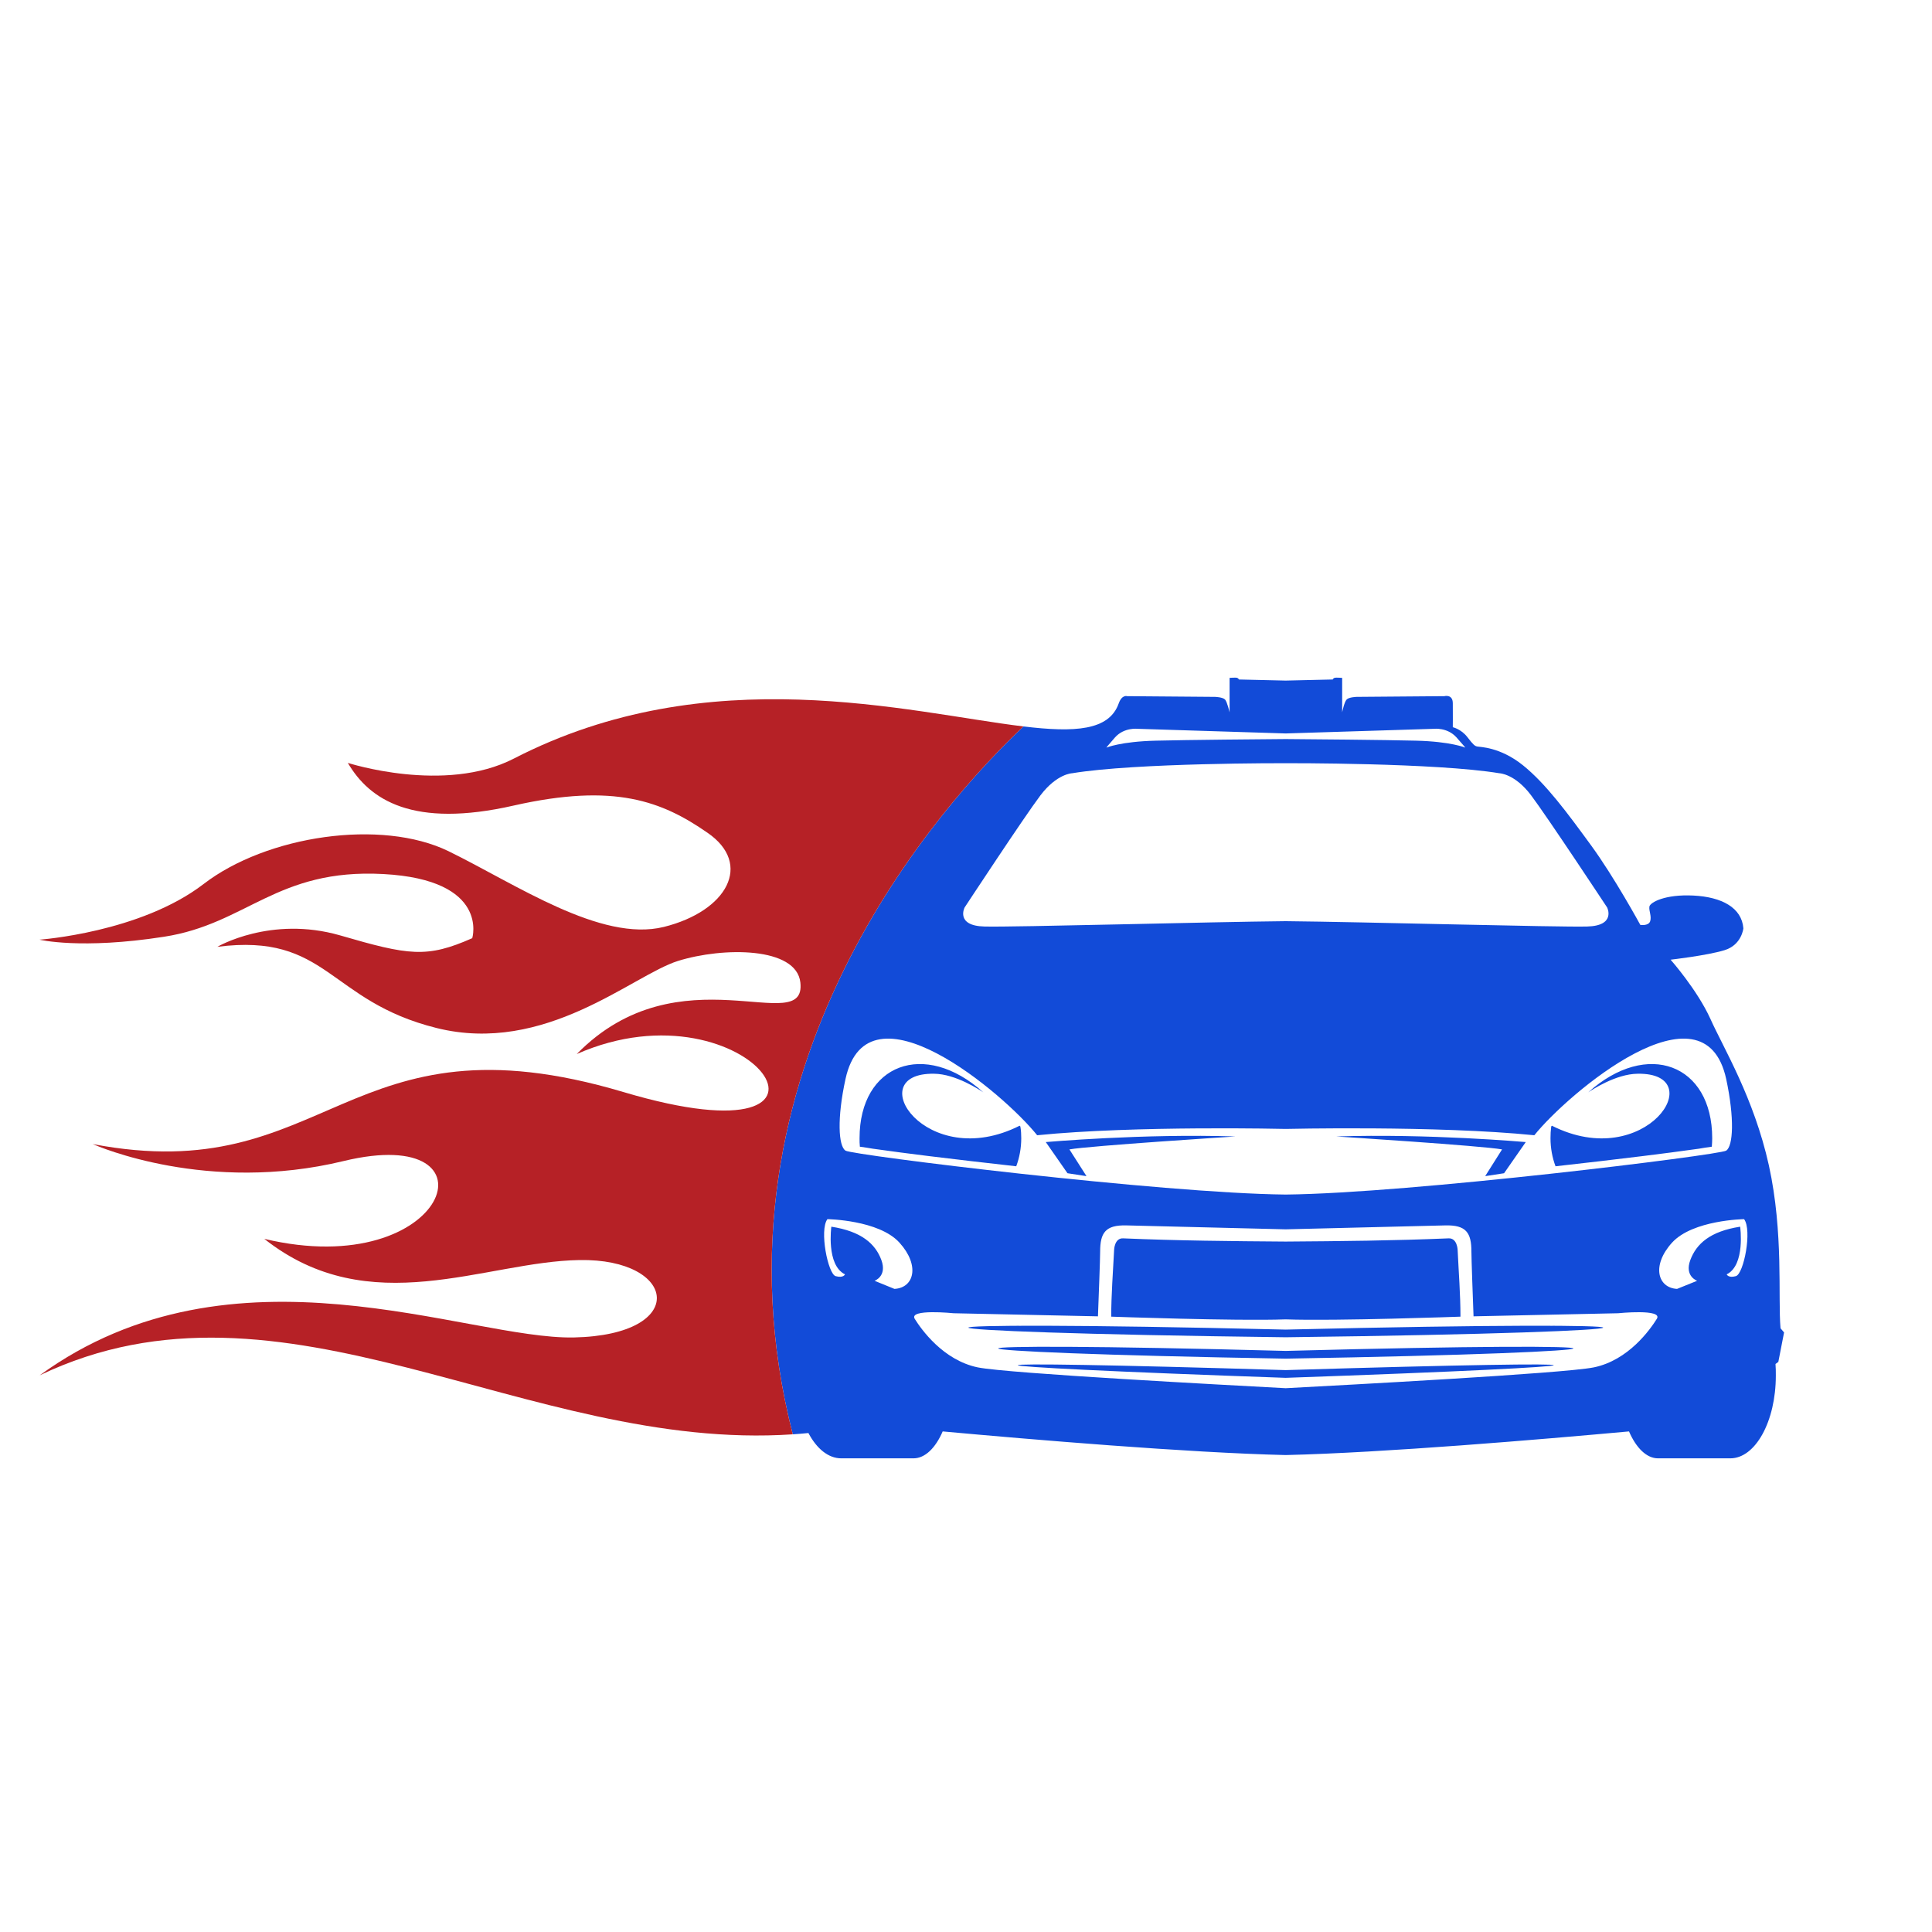 <?xml version="1.0" encoding="UTF-8"?>
<svg id="Layer_4" data-name="Layer 4" xmlns="http://www.w3.org/2000/svg" viewBox="0 0 300 300">
  <defs>
    <style>
      .cls-1 {
        fill: #124bd8;
      }

      .cls-1, .cls-2 {
        fill-rule: evenodd;
        stroke-width: 0px;
      }

      .cls-2 {
        fill: #b62126;
      }
    </style>
  </defs>
  <path class="cls-1" d="m158.44,174.92l-.11-.12c-14.56,7.35-24.78-8.26-13.28-8.07,3.37.03,7.17,2.57,7.64,2.89-9.12-8.22-19.22-4.38-19.22,7.13,0,.42,0,.87.05,1.31.67.08,1.34.2,2.01.31,2.86.41,5.76.78,8.65,1.14,4.54.56,9.08,1.08,13.62,1.59.5-1.34.78-2.82.78-4.35,0-.61-.03-1.22-.14-1.83Zm33.4,1.55c-14.28-.47-29.45.87-29.45.87l3.37,4.84,2.95.45-2.65-4.15c3.07-.56,25.78-2.01,25.78-2.01Zm34.5,17.6s-.06-1.84-1.4-1.78c-8.46.36-16.84.44-25.3.5-8.44-.06-16.82-.14-25.25-.5-1.34-.06-1.39,1.78-1.39,1.78-.17,3.45-.45,6.93-.45,10.38,0,0,19.32.7,27.09.42,7.82.28,27.14-.42,27.14-.42,0-3.45-.28-6.93-.44-10.38Zm-18.85-17.6s22.72,1.45,25.75,2.01l-2.62,4.15,2.93-.45,3.37-4.84s-15.15-1.34-29.43-.87Zm-7.85,33.3c-60.02-1.61-59.02.19,0,1.2,59.07-1.01,60.08-2.81,0-1.2Zm0,2.98c-55.76-1.7-55.15-.73,0,1.2,55.2-1.93,55.79-2.9,0-1.2Zm0-6.29c-66.23-1.59-65.17.39,0,1.19,65.2-.8,66.28-2.78,0-1.19Zm46.98-36.84c.47-.32,4.27-2.86,7.67-2.89,11.49-.19,1.25,15.42-13.31,8.07l-.11.12c-.08.61-.11,1.22-.11,1.83,0,1.53.28,3.01.78,4.35,4.53-.51,9.07-1.03,13.58-1.59,2.9-.36,5.79-.73,8.69-1.14.64-.11,1.33-.23,2-.31.03-.44.06-.89.06-1.31,0-11.51-10.1-15.35-19.25-7.13Zm0,0c.47-.32,4.27-2.86,7.67-2.89,11.49-.19,1.25,15.42-13.31,8.07l-.11.12c-.08.61-.11,1.22-.11,1.83,0,1.53.28,3.01.78,4.35,4.53-.51,9.07-1.03,13.58-1.59,2.9-.36,5.79-.73,8.69-1.14.64-.11,1.33-.23,2-.31.03-.44.06-.89.06-1.31,0-11.51-10.1-15.35-19.25-7.13Zm-39.13,6.85s22.72,1.45,25.75,2.01l-2.62,4.15,2.93-.45,3.37-4.84s-15.15-1.34-29.43-.87Zm-45.1.87l3.37,4.84,2.95.45-2.65-4.15c3.07-.56,25.78-2.01,25.78-2.01-14.28-.47-29.45.87-29.45.87Zm-4.06-2.54c-14.56,7.35-24.78-8.26-13.28-8.07,3.37.03,7.17,2.57,7.64,2.89-9.12-8.22-19.22-4.38-19.22,7.13,0,.42,0,.87.05,1.31.67.08,1.34.2,2.01.31,2.86.41,5.76.78,8.65,1.14,4.54.56,9.08,1.08,13.62,1.59.5-1.34.78-2.82.78-4.35,0-.61-.03-1.22-.14-1.83l-.11-.12Zm41.31,31.66c-66.23-1.59-65.17.39,0,1.19,65.2-.8,66.28-2.78,0-1.19Zm0,6.29c-55.76-1.7-55.15-.73,0,1.2,55.2-1.93,55.79-2.9,0-1.2Zm0-2.98c-60.02-1.61-59.02.19,0,1.2,59.07-1.01,60.08-2.81,0-1.2Zm0-4.9c7.82.28,27.14-.42,27.14-.42,0-3.45-.28-6.93-.44-10.38,0,0-.06-1.84-1.4-1.78-8.46.36-16.84.44-25.3.5-8.44-.06-16.82-.14-25.25-.5-1.34-.06-1.39,1.78-1.39,1.78-.17,3.45-.45,6.93-.45,10.38,0,0,19.32.7,27.09.42Zm77.39,2.03l-.55-.64c-.42-4.79.5-14.78-1.81-25.3-2.34-10.53-7.05-18.21-9.08-22.75-2.06-4.54-6.18-9.19-6.18-9.19,0,0,5.62-.64,8.35-1.47,2.7-.81,2.95-3.4,2.95-3.4-.25-3.2-3.34-4.87-7.76-5.09-4.43-.22-6.69,1.06-6.83,1.7-.11.66.37,1.5.12,2.28-.25.78-1.53.58-1.53.58,0,0-4.04-7.43-7.69-12.41-3.65-4.99-6.96-9.5-10.55-12.39-3.59-2.87-6.71-2.81-7.07-2.9-.39-.08-.59-.22-1.53-1.44-.95-1.26-2.28-1.56-2.28-1.56,0,0,.02-2.23,0-3.71,0-1.47-1.31-1.11-1.31-1.11l-13.62.11s-1.22.03-1.56.42c-.36.36-.69,1.98-.69,1.98v-5.35s-.98-.08-1.2,0c-.25.11-.25.25-.25.25l-7.32.17-7.27-.17s-.02-.14-.25-.25c-.25-.08-1.19,0-1.19,0v5.35s-.37-1.62-.7-1.98c-.36-.39-1.56-.42-1.56-.42l-13.64-.11s-.81-.28-1.31,1.11c-1.49,4.25-6.84,4.55-14.8,3.59-12.02,11.34-50.45,52.93-35.82,109.92.81-.05,1.62-.12,2.43-.2,1.28,2.42,3.09,3.93,5.1,3.93h11.21c1.81,0,3.43-1.62,4.54-4.18,13.7,1.25,38,3.31,53.26,3.67,15.28-.36,39.59-2.42,53.31-3.67,1.11,2.56,2.73,4.18,4.51,4.18h11.22c3.9,0,7.07-5.74,7.07-12.84,0-.61,0-1.22-.05-1.81l.44-.33.89-4.57Zm-103.87-92.42c1.42-1.56,3.48-1.31,3.48-1.31l23,.72,23.02-.72s2.06-.25,3.48,1.31c1.36,1.52,1.39,1.61,1.39,1.61,0,0-2.25-.95-7.68-1.08-4.7-.12-16.87-.23-20.21-.25-3.29.02-15.48.13-20.16.25-5.45.13-7.68,1.08-7.68,1.08,0-.01.03-.1,1.36-1.61Zm-23.38,26.44s9.24-14.06,11.78-17.42c2.56-3.37,4.92-3.43,4.92-3.43,9.91-1.64,33.16-1.56,33.16-1.56,0,0,23.27-.08,33.18,1.56,0,0,2.4.06,4.93,3.43,2.53,3.36,11.81,17.42,11.81,17.42,0,0,1.41,2.84-3.12,2.95-4.51.12-35-.72-46.8-.83-11.75.11-42.23.95-46.77.83-4.54-.11-3.09-2.95-3.09-2.95Zm-10.89,59.22l-3.09-1.26s1.98-.69,1.06-3.22c-.94-2.54-3.12-4.46-7.77-5.18,0,0-.83,5.96,2.12,7.4,0,0-.22.61-1.45.28-1.19-.33-2.56-7.15-1.28-8.85,0,0,7.99.11,11.19,3.65,3.2,3.53,2.29,7.01-.78,7.18Zm118.38,4.65c-1.01,1.61-4.37,6.43-9.8,7.54-4.74.95-39.12,2.76-47.83,3.23-8.69-.47-43.07-2.28-47.8-3.23-5.4-1.11-8.8-5.93-9.8-7.54-.97-1.59,6.04-.87,6.04-.87l22.41.48c.11-2.93.34-8.94.34-10.05,0-2.93.83-4.15,4.06-4.07l24.75.61,24.78-.61c3.25-.08,4.06,1.14,4.06,4.07,0,1.11.22,7.12.33,10.05l22.44-.48s7.02-.72,6.02.87Zm-57.63-19.3c-19.29-.19-67.29-6.12-68.35-6.82-1.11-.72-1.33-5.04,0-11.13,3.43-15.7,24.59,2.28,29.76,8.74,15.18-1.53,38.59-.98,38.59-.98,0,0,23.44-.55,38.61.98,5.18-6.46,26.37-24.44,29.79-8.74,1.31,6.09,1.09,10.41,0,11.13-1.09.7-49.08,6.63-68.4,6.82Zm69.9,12.67c-1.19.33-1.42-.28-1.42-.28,2.93-1.44,2.09-7.4,2.09-7.4-4.65.72-6.79,2.64-7.74,5.18-.94,2.53,1.06,3.22,1.06,3.22l-3.12,1.26c-3.03-.17-3.98-3.65-.78-7.18,3.23-3.54,11.19-3.65,11.19-3.65,1.28,1.7-.05,8.52-1.28,8.85Zm-22.92-28.54c.47-.32,4.27-2.86,7.67-2.89,11.49-.19,1.25,15.42-13.31,8.07l-.11.12c-.08.61-.11,1.22-.11,1.83,0,1.53.28,3.01.78,4.35,4.53-.51,9.07-1.03,13.58-1.59,2.9-.36,5.79-.73,8.69-1.14.64-.11,1.33-.23,2-.31.03-.44.06-.89.06-1.31,0-11.51-10.1-15.35-19.25-7.13Zm-46.98,36.84c-66.23-1.59-65.17.39,0,1.19,65.2-.8,66.28-2.78,0-1.19Zm0,6.29c-55.76-1.7-55.15-.73,0,1.2,55.2-1.93,55.79-2.9,0-1.2Zm0-2.98c-60.02-1.61-59.02.19,0,1.2,59.07-1.01,60.08-2.81,0-1.2Zm7.85-33.3s22.72,1.45,25.75,2.01l-2.62,4.15,2.93-.45,3.37-4.84s-15.15-1.34-29.43-.87Zm-7.85,28.4c7.82.28,27.14-.42,27.14-.42,0-3.45-.28-6.93-.44-10.38,0,0-.06-1.84-1.4-1.78-8.46.36-16.84.44-25.3.5-8.44-.06-16.82-.14-25.25-.5-1.34-.06-1.39,1.78-1.39,1.78-.17,3.45-.45,6.93-.45,10.38,0,0,19.32.7,27.09.42Zm-37.25-27.53l3.37,4.84,2.95.45-2.65-4.15c3.07-.56,25.78-2.01,25.78-2.01-14.28-.47-29.45.87-29.45.87Zm-4.06-2.54c-14.56,7.35-24.78-8.26-13.28-8.07,3.37.03,7.17,2.57,7.64,2.89-9.12-8.22-19.22-4.38-19.22,7.13,0,.42,0,.87.05,1.31.67.08,1.34.2,2.01.31,2.86.41,5.76.78,8.65,1.14,4.54.56,9.08,1.08,13.62,1.59.5-1.34.78-2.82.78-4.35,0-.61-.03-1.22-.14-1.83l-.11-.12Zm.11.12l-.11-.12c-14.56,7.35-24.78-8.26-13.28-8.07,3.37.03,7.17,2.57,7.64,2.89-9.12-8.22-19.22-4.38-19.22,7.13,0,.42,0,.87.05,1.31.67.08,1.34.2,2.01.31,2.86.41,5.76.78,8.65,1.14,4.54.56,9.08,1.08,13.62,1.59.5-1.34.78-2.82.78-4.35,0-.61-.03-1.22-.14-1.83Zm33.4,1.55c-14.28-.47-29.45.87-29.45.87l3.37,4.84,2.95.45-2.65-4.15c3.07-.56,25.78-2.01,25.78-2.01Zm15.65,0s22.72,1.45,25.75,2.01l-2.62,4.15,2.93-.45,3.37-4.84s-15.15-1.34-29.43-.87Zm39.13-6.85c.47-.32,4.27-2.86,7.67-2.89,11.49-.19,1.25,15.42-13.31,8.07l-.11.12c-.08.61-.11,1.22-.11,1.83,0,1.53.28,3.01.78,4.35,4.53-.51,9.07-1.03,13.58-1.59,2.9-.36,5.79-.73,8.69-1.14.64-.11,1.33-.23,2-.31.03-.44.06-.89.06-1.31,0-11.51-10.1-15.35-19.25-7.13Zm-20.28,24.45s-.06-1.84-1.4-1.78c-8.46.36-16.84.44-25.3.5-8.44-.06-16.82-.14-25.25-.5-1.34-.06-1.39,1.78-1.39,1.78-.17,3.45-.45,6.93-.45,10.38,0,0,19.32.7,27.09.42,7.82.28,27.14-.42,27.14-.42,0-3.45-.28-6.93-.44-10.38Zm-26.7,15.7c-60.02-1.61-59.02.19,0,1.2,59.07-1.01,60.08-2.81,0-1.2Zm0,2.98c-55.76-1.7-55.15-.73,0,1.2,55.2-1.93,55.79-2.9,0-1.2Zm0-6.29c-66.23-1.59-65.17.39,0,1.19,65.2-.8,66.28-2.78,0-1.19Zm0,6.29c-55.76-1.7-55.15-.73,0,1.2,55.2-1.93,55.79-2.9,0-1.2Zm0-2.98c-60.02-1.61-59.02.19,0,1.2,59.07-1.01,60.08-2.81,0-1.2Zm0-3.31c-66.23-1.59-65.17.39,0,1.19,65.2-.8,66.28-2.78,0-1.19Zm26.7-12.39s-.06-1.84-1.4-1.78c-8.46.36-16.84.44-25.3.5-8.44-.06-16.82-.14-25.25-.5-1.34-.06-1.39,1.78-1.39,1.78-.17,3.45-.45,6.93-.45,10.38,0,0,19.32.7,27.09.42,7.82.28,27.14-.42,27.14-.42,0-3.45-.28-6.93-.44-10.38Zm-18.85-17.6s22.72,1.45,25.75,2.01l-2.62,4.15,2.93-.45,3.37-4.84s-15.15-1.34-29.43-.87Zm39.13-6.85c.47-.32,4.27-2.86,7.67-2.89,11.49-.19,1.25,15.42-13.31,8.07l-.11.12c-.08.61-.11,1.22-.11,1.83,0,1.53.28,3.01.78,4.35,4.53-.51,9.07-1.03,13.58-1.59,2.9-.36,5.79-.73,8.69-1.14.64-.11,1.33-.23,2-.31.03-.44.06-.89.06-1.31,0-11.51-10.1-15.35-19.25-7.13Zm-54.78,6.85c-14.28-.47-29.45.87-29.45.87l3.37,4.84,2.95.45-2.65-4.15c3.07-.56,25.78-2.01,25.78-2.01Zm-33.4-1.55l-.11-.12c-14.56,7.35-24.78-8.26-13.28-8.07,3.37.03,7.17,2.57,7.64,2.89-9.12-8.22-19.22-4.38-19.22,7.13,0,.42,0,.87.05,1.31.67.08,1.34.2,2.01.31,2.86.41,5.76.78,8.65,1.14,4.54.56,9.08,1.08,13.62,1.59.5-1.34.78-2.82.78-4.35,0-.61-.03-1.22-.14-1.83Z"/>
  <path class="cls-2" d="m123.1,222.72c-41.38,2.8-79.07-27.3-116.94-9.16,30.09-21.86,66.31-5.54,82.96-5.88,17.98-.39,16.06-12.28.86-12.02-14.67.22-32.54,9.68-48.94-3.29,28.65,6.82,37.25-18.12,12.3-12.08-21.09,5.11-38.15-2.29-38.94-2.64,36.74,7.02,39.21-20.94,82.4-8.08,40.01,11.92,19.85-17.84-7.24-5.9,15.95-16.29,35.69-2.31,34.72-11.11-.61-5.54-11.97-5.54-19.02-3.34-7.07,2.23-20.57,14.62-37.47,10.41-16.87-4.2-16.87-14.81-34.04-12.61,0,0,8.29-4.87,19.04-1.78,10.72,3.12,13.47,3.56,20.54.44,0,0,2.76-9.07-13.81-9.96-16.56-.89-21.18,7.76-34.07,9.74-12.89,2.01-19.32.45-19.32.45,0,0,15.64-1.09,25.47-8.63,9.8-7.55,27.62-10.19,38.06-5.1,10.44,5.1,23.63,14.17,33.43,11.75,9.83-2.45,13.84-9.77,6.77-14.62-7.07-4.9-14.42-7.76-30.07-4.23-15.67,3.57-22.41-.86-25.78-6.62,0,0,15.04,4.87,25.78-.67,30.28-15.61,61.28-7.14,79.13-4.99-12.02,11.34-50.45,52.93-35.82,109.92Z"/>
</svg>
